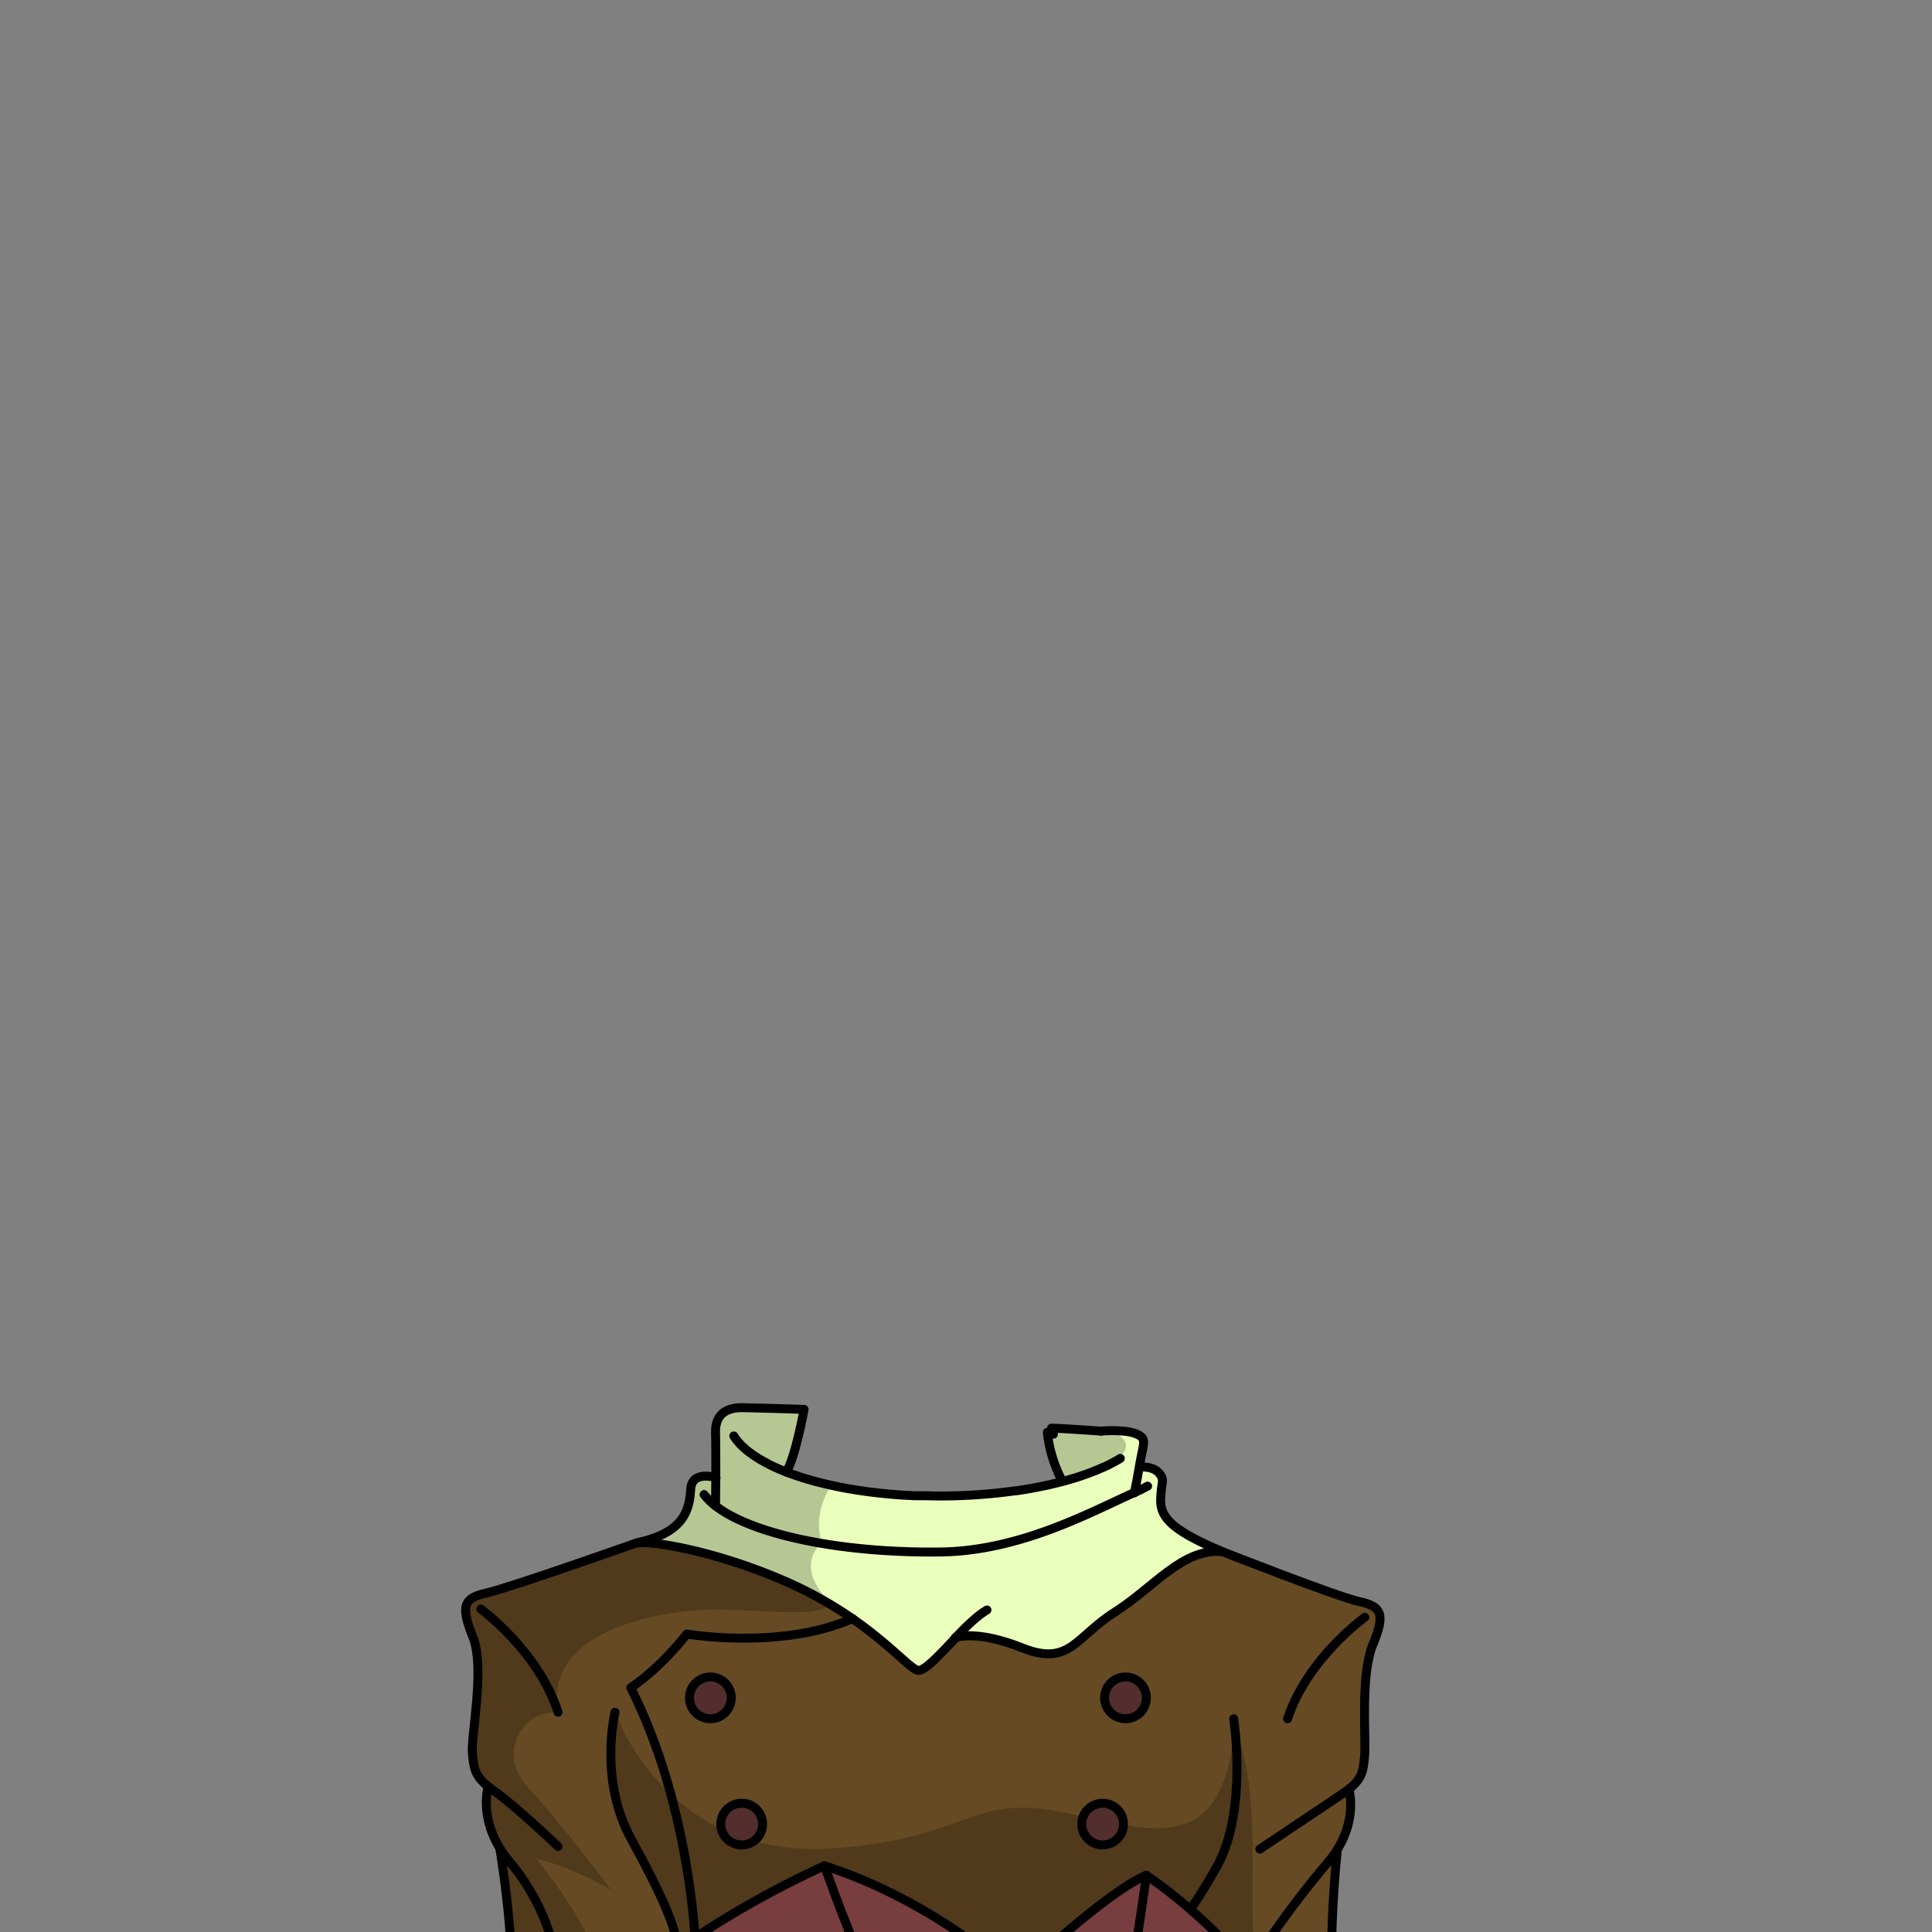 <svg xmlns="http://www.w3.org/2000/svg" viewBox="0 0 432 432">
  <rect x="0" y="0" width="432" height="432" fill="#808080" stroke="none"/>
  <defs>
    <style>.GUNDAN_RAT_OUTFIT_RAT_OUTFIT_20_cls-1{isolation:isolate;}.GUNDAN_RAT_OUTFIT_RAT_OUTFIT_20_cls-2{fill:#ebffbc;}.GUNDAN_RAT_OUTFIT_RAT_OUTFIT_20_cls-3{fill:#664a23;}.GUNDAN_RAT_OUTFIT_RAT_OUTFIT_20_cls-4{opacity:0.22;mix-blend-mode:multiply;}.GUNDAN_RAT_OUTFIT_RAT_OUTFIT_20_cls-5{fill:#773d3f;}.GUNDAN_RAT_OUTFIT_RAT_OUTFIT_20_cls-6{fill:#522e2e;}.GUNDAN_RAT_OUTFIT_RAT_OUTFIT_20_cls-7{fill:none;stroke:#000;stroke-linecap:round;stroke-linejoin:round;stroke-width:2px;}</style>
  </defs>
  <g class="GUNDAN_RAT_OUTFIT_RAT_OUTFIT_20_cls-1">
    <g id="Outfit">
      <path class="GUNDAN_RAT_OUTFIT_RAT_OUTFIT_20_cls-2" d="M165.82,322.55a2.64,2.64,0,0,1-.14.24l.1-8h.91l.16,0h.21s0,0,0,0h.09a.65.65,0,0,1,.19,0c0,.32,0,.64,0,1,0,.5-.06,1-.11,1.53,0,.16,0,.32,0,.47a13,13,0,0,1-1.32,4.76Z" />
      <path class="GUNDAN_RAT_OUTFIT_RAT_OUTFIT_20_cls-2" d="M167.74,314.84l-.2,0,.19,0,.27,0Z" />
      <path class="GUNDAN_RAT_OUTFIT_RAT_OUTFIT_20_cls-2" d="M250.51,325.61h0a5.51,5.51,0,0,1-.52.78c-2,2.57-11,10.56-43,9.33a130.1,130.1,0,0,1-21.88-2.45c-17.14-3.66-19.32-9.9-19.42-10.22h0v-.2h0l1.22-.28.17-.05v0s0,0,0,0-.08.26-.19.54a.64.64,0,0,1-.06.18c-.05.16-.11.33-.18.53a.56.56,0,0,0,0,.12l.38.33c.12.11.25.2.38.31s.26.2.4.29.27.2.41.3.57.4.87.59l.45.29c.47.28.95.56,1.46.84.33.18.68.37,1,.54l.53.27.57.27,1,.45,1.16.48.28.12.29.11c.76.29,1.55.59,2.38.86.57.19,1.16.39,1.76.57s1.42.43,2.16.63l.55.14.55.14c.6.16,1.21.3,1.83.44.26.07.51.13.77.18.89.2,1.78.38,2.71.56s1.77.32,2.67.47l1.59.24,1.47.21c1,.12,1.92.24,2.91.34l1,.1,1.21.11,1.08.08,1.17.1,1.36.07c.48,0,1,.06,1.46.08l.47,0h.53a151.31,151.31,0,0,0,21.47-1.06l.24,0a76,76,0,0,0,18.39-4.77c-.1-.18-.16-.27-.16-.27-.23-.57-.38-1-.41-1h0l.47.34.26.18h0l.42.3v-.21l-.1-.25c0-.1-.07-.2-.11-.33s-.16-.49-.25-.8c0,0,0,0,0,0-.05-.21-.11-.45-.18-.69l-.19-.83-.09-.46a22.75,22.75,0,0,1-.22-4.41h.16l.28,0,.16,0h.14l.4-.05,0-.65c.68.18,1.28.37,1.81.56C254.62,322.31,250.51,325.61,250.51,325.61Z" />
      <path class="GUNDAN_RAT_OUTFIT_RAT_OUTFIT_20_cls-2" d="M273.39,346.94c-8.9-.87-15.32,8-24.08,13.52s-10.1,12.23-20.67,8c-10.24-4.08-14.76-2.38-15-2.27h0c-3.62,3.77-7,7.6-8.5,7.15-1.7-.5-6.14-5.7-14.47-11.49-1.51-1.05-3.16-2.12-4.94-3.19h0a87.2,87.2,0,0,0-9-4.71c-16.23-7.31-31.29-9.61-34-9.07,10.51-2.28,11.48-7.6,11.74-11.9s5.66-2.58,5.66-2.58c0,3.41-.06,6.29-.06,6.29,4.65,3.62,13,6.57,23.61,8.37A150.31,150.31,0,0,0,210.33,347c17.77-.22,33.5-8.87,43.32-13.27,0,0,.55-2.53,1.08-5.73l.14,0s2.93-.29,4.34,1.35.45,1.75.35,6S262.76,342.46,273.39,346.94Z" />
      <path class="GUNDAN_RAT_OUTFIT_RAT_OUTFIT_20_cls-3" d="M305.13,392.6c.35-3.45-1-18.07,1.84-24.88s2-8.52-3-9.61-30.63-11.17-30.63-11.17c-8.9-.87-15.32,8-24.08,13.52s-10.1,12.23-20.67,8c-10.24-4.08-14.76-2.38-15-2.27h0c-3.62,3.77-7,7.6-8.5,7.15-1.7-.5-6.14-5.7-14.47-11.49-16,7.08-37.06,3.47-37.06,3.47s-5.62,7.42-12.54,12c.21.4.41.81.6,1.21l.14.27.65,1.37.21.45c.43.93.84,1.87,1.25,2.8s.8,1.91,1.19,2.87c.2.5.39,1,.59,1.51q.57,1.5,1.11,3c.17.51.35,1,.52,1.5.34,1,.67,2,1,3,.16.49.31,1,.46,1.47s.27.9.41,1.35c.29,1,.58,2,.85,3a.08.08,0,0,1,0,0c.08.26.14.52.21.78s.15.54.21.81.11.41.16.61.08.27.11.4l.15.6q.19.81.39,1.59c0,.11.05.22.07.32s.07.31.11.47.1.44.16.66a.36.36,0,0,0,0,.11c.24,1.09.47,2.14.69,3.18,0,.17.07.34.11.5s.08.38.11.57l.06.29c0,.07,0,.15.05.23.17.9.34,1.79.5,2.65,0,.14,0,.29.08.43a2.4,2.4,0,0,0,0,.24c0,.08,0,.17,0,.25.15.83.29,1.64.42,2.42.06.43.13.86.2,1.28l.09.62a.69.69,0,0,1,0,.13c0,.16,0,.32.07.48a1.1,1.1,0,0,1,0,.18l.15,1a2.34,2.34,0,0,0,0,.26c0,.11,0,.22,0,.33s.05.37.08.54,0,.24,0,.35,0,.26,0,.38,0,.24,0,.37,0,.06,0,.09l0,.28s0,.1,0,.15.05.34.06.51,0,.34.07.5l0,.31c0,.06,0,.12,0,.17,0,.25.05.49.08.73a1.5,1.5,0,0,0,0,.2.88.88,0,0,1,0,.17c0,.5.1,1,.14,1.41a.41.41,0,0,1,0,.11l0,.3a.31.31,0,0,0,0,.1s0,.08,0,.12,0,.08,0,.12,0,.09,0,.13a.09.09,0,0,1,0,.05c0,.1,0,.21,0,.31a.57.57,0,0,1,0,.13c0,.12,0,.24,0,.35a.68.68,0,0,1,0,.14,2.11,2.11,0,0,0,0,.26h0s0,.08,0,.11,0,.11,0,.16a2.11,2.11,0,0,0,0,.26h0s0,.08,0,.12h0v.11s0,.07,0,.1v.13c0,.11,0,.21,0,.3a.28.28,0,0,1,0,.09c0,.07,0,.14,0,.2a.91.91,0,0,0,0,.17l0,.46.05.08a212.56,212.56,0,0,1,28.94-16.05c25.18,8.14,42.84,24.89,42.84,24.89s19.9-18.86,29.11-22.77a111.27,111.27,0,0,1,9.81,7.6A117.11,117.11,0,0,1,278,438.69l.29.34.1.11c.05.07.11.13.16.19.52.61,1,1.2,1.48,1.76,0,.06.09.12.14.17l.39.48c.15.2.31.38.45.57l.11.12h0l1,1.29.44.57c.75,1,1.38,1.86,1.88,2.57,1,1.42,1.49,2.23,1.49,2.23l-9.3,17.46h25.56l.56-.16c-.18-.61-.9-2.93-2.76-7.92-4.39-13.83-1-44.48-1-44.48l-.15-.1c4.79-7.41,2.8-13.85,2.8-13.85C304.79,397.54,304.82,395.68,305.13,392.6ZM251.66,375a4.67,4.67,0,1,1-4.67,4.66A4.66,4.66,0,0,1,251.66,375Zm-92.82,0a4.67,4.67,0,1,1-4.67,4.66A4.66,4.66,0,0,1,158.84,375Zm9.43,36.87h0l-.21.12a4.43,4.43,0,0,1-.84.36,3.82,3.82,0,0,1-.67.15l-.34,0-.37,0-.38,0-.3,0-.27-.05a2.27,2.27,0,0,1-.25-.06l-.41-.13a1.88,1.88,0,0,1-.3-.12l-.32-.16h0l-.27-.17a2.8,2.8,0,0,1-.35-.25,1.78,1.78,0,0,1-.26-.22,3.26,3.26,0,0,1-.51-.54.34.34,0,0,1-.09-.12,3.57,3.57,0,0,1-.36-.56.7.7,0,0,1-.09-.17,2.14,2.14,0,0,1-.1-.22,1.09,1.09,0,0,1-.09-.23,3.74,3.74,0,0,1-.17-.54,4.67,4.67,0,1,1,9.21-1.07,4.52,4.52,0,0,1-.06.74,1.55,1.55,0,0,1,0,.21,4.35,4.35,0,0,1-.23.78c0,.1-.08.19-.13.29s-.1.19-.15.29a2.61,2.61,0,0,1-.17.28,1,1,0,0,1-.15.2,3.5,3.5,0,0,1-.39.46,1.8,1.8,0,0,1-.2.19,2.72,2.72,0,0,1-.42.34A1.49,1.49,0,0,1,168.27,411.85Zm82.89-3.33a3.21,3.21,0,0,1-.07.43c0,.1-.05.21-.09.31a4,4,0,0,1-.4.92l-.18.3c-.09.13-.19.26-.29.38L250,411a3,3,0,0,1-.31.31l-.24.21a4.65,4.65,0,0,1-.95.58l-.17.08a3.71,3.71,0,0,1-.47.16l-.36.09a4.25,4.25,0,0,1-.95.1,4.66,4.66,0,0,1-4.66-4.67c0-.12,0-.24,0-.35a.53.53,0,0,0,0-.12,3.06,3.06,0,0,1,.05-.32.4.4,0,0,1,0-.15,1.73,1.73,0,0,1,.07-.31,2.67,2.67,0,0,1,.13-.4,2,2,0,0,1,.11-.26,3.93,3.93,0,0,1,.26-.5,2.75,2.75,0,0,1,.19-.28,4.92,4.92,0,0,1,.5-.61l.17-.15a2,2,0,0,1,.35-.28L244,404l.38-.23.2-.1a4.22,4.22,0,0,1,.7-.27l.22-.06a3.78,3.78,0,0,1,.82-.12h.28a4.66,4.66,0,0,1,4.66,4.66v.19A3.59,3.59,0,0,1,251.16,408.52Z" />
      <path class="GUNDAN_RAT_OUTFIT_RAT_OUTFIT_20_cls-2" d="M167.74,314.84l-.2,0,.19,0Z" />
      <path class="GUNDAN_RAT_OUTFIT_RAT_OUTFIT_20_cls-2" d="M254.73,328c-.53,3.2-1.08,5.74-1.08,5.74-9.82,4.39-25.55,13-43.32,13.26-1,0-2.05,0-3.07,0h-1l-1.89,0-1,0-1.1,0-2.5-.11c-.85,0-1.69-.1-2.53-.15l-1.84-.14-.74-.06-.38,0-1.93-.19-1.42-.15-.22,0-1.34-.15-1.46-.19-1.07-.15-.65-.1-.42-.06-.34-.05-.37-.06-1.38-.23L183,345l-.43-.08-1.22-.23-1.54-.31-.93-.2-.92-.2-.54-.13-.49-.11-1.63-.41-.85-.23-.19-.05-1.36-.39-.55-.17c-.23-.07-.46-.13-.68-.21L171,342l-.2-.07-.39-.13-.16,0-.32-.11-.85-.31-.28-.1-.34-.13-.36-.14-.63-.24c-.7-.29-1.36-.57-2-.87l-.63-.3-.61-.3-.23-.12c-.34-.17-.66-.34-1-.52s-.35-.19-.51-.3l-.41-.24a3.28,3.28,0,0,1-.31-.2l-.33-.2-.48-.33-.24-.16-.23-.17-.45-.34s0-2.88.06-6.29c0-3.66,0-7.95-.06-9.89a8.22,8.22,0,0,1,0-1c0-.13,0-.25,0-.37s0-.13,0-.19a5.89,5.89,0,0,1,.31-1.22c0-.06.05-.12.08-.17v0l.05-.11,0-.1c0-.05.05-.09.07-.13l0-.08h0l.15-.23,0,0a.18.18,0,0,1,.05-.08.61.61,0,0,1,.13-.16,1.33,1.33,0,0,1,.12-.16l.07-.07a.35.35,0,0,1,.1-.11.57.57,0,0,1,.11-.11h0l.07-.06.11-.09.08-.08.23-.17.28-.17.17-.1.06,0,.2-.09.25-.1,0,0a6.28,6.28,0,0,1,1-.3l.37-.08.35,0h.07l.29,0h.23c.17,0,.36,0,.55,0h.91l.16,0h.21s0,0,0,0h.1l.18,0c0,.32,0,.64,0,1,0,.5-.06,1-.11,1.53,0,.16,0,.32,0,.47a13,13,0,0,1-1.32,4.76h0a2.64,2.64,0,0,1-.14.24h0v.05h0l1.22-.28.17-.05v0s0,0,0,0-.08.26-.19.54a.64.64,0,0,1-.06.18c-.05.16-.11.33-.18.53a.56.56,0,0,0,0,.12l.38.33c.12.11.25.2.38.31s.26.2.4.29.27.2.41.3.57.4.87.59l.45.29c.47.28.95.56,1.46.84.33.18.68.37,1,.54l.53.27.57.27,1,.45,1.16.48.28.12.29.11c.76.29,1.55.59,2.38.86.57.19,1.16.39,1.76.57s1.42.43,2.16.63l.55.14.55.14c.6.16,1.21.3,1.83.44.26.07.51.13.77.18.89.2,1.78.38,2.71.56s1.77.32,2.67.47l1.59.24,1.47.21c1,.12,1.92.24,2.91.34l1,.1,1.21.11,1.08.08,1.17.1,1.36.07.52,0,.94,0,.47,0h.53l.62,0c1.3,0,2.63.06,4,.06a121.47,121.47,0,0,0,16.88-1.15l.24,0a76,76,0,0,0,18.39-4.77l.58-.25V320l.52,0,.27,0h.15l.64,0H248c.7,0,1.53,0,2.39,0l.43,0c.41,0,.82.07,1.22.13l.5.09c.24,0,.47.1.69.15a5.25,5.25,0,0,1,1.69.72C256.36,322.08,255.57,323,254.73,328Z" />
      <path class="GUNDAN_RAT_OUTFIT_RAT_OUTFIT_20_cls-2" d="M243.94,319.84l5.8.84-2.58,11.62-9.41,2.59,1.73-1.73s-3.1-2-4.29-7.85-1.24-5.73,4.29-5.47" />
      <path class="GUNDAN_RAT_OUTFIT_RAT_OUTFIT_20_cls-2" d="M173.39,333.36l1.73-3.55a68.73,68.73,0,0,0,4.46-14.57c-12.92-.48-15.81.74-15.81.74l-2,11.28,2.81,3.91" />
      <path class="GUNDAN_RAT_OUTFIT_RAT_OUTFIT_20_cls-4" d="M185.53,332.53a140.31,140.31,0,0,0,18,1.86l.94,0c-.49,0-1,0-1.46-.08l-1.36-.07-1.17-.1-1.08-.08-1.21-.11-1-.1c-1-.1-2-.22-2.91-.34l-1.47-.21-1.59-.24c-.9-.15-1.8-.3-2.67-.47s-1.82-.36-2.71-.56c-.26-.05-.51-.11-.77-.18-.62-.14-1.23-.28-1.83-.44l-.55-.14-.55-.14c-.74-.2-1.46-.42-2.16-.63s-1.19-.38-1.76-.57c-.83-.27-1.62-.57-2.38-.86l-.29-.11-.06,0a71.47,71.47,0,0,0,4.1-13.73,98.89,98.89,0,0,0-12.25.14c0-.19,0-.38,0-.57l-.18,0h-.1s0,0,0,0h-.21l-.16,0h-.91a8.87,8.87,0,0,0-1.07.07h-.05a5.85,5.85,0,0,0-3,1.18l-.18.16-.21.22-.19.23a1.88,1.88,0,0,0-.18.24l0,0-.15.23h0l0,.08s0,.08-.07.13l0,.1a.5.5,0,0,0-.05.13c0,.05-.05.11-.08.17a5.89,5.89,0,0,0-.31,1.22c0,.06,0,.12,0,.19a.58.58,0,0,0,0,.14,1.69,1.69,0,0,0,0,.23,8.22,8.22,0,0,0,0,1c.08,1.94.07,6.23.06,9.89,0,0-5.39-1.76-5.66,2.58s-1.23,9.62-11.74,11.9c2.69-.54,17.75,1.76,34,9.07l1,.47.64.31.66.31.1.05,1.17.59.3.15a3.41,3.41,0,0,1,.33.17l.1.05a4.1,4.1,0,0,1,.41.22l.05,0,.08,0,0,0c.32.16.63.32.93.49h0l.62.35.27.15.18.11a4.53,4.53,0,0,1,.48.27l.58.33h0a0,0,0,0,0,0,0l.42.24a1.37,1.37,0,0,1,.2.13c.13.06.24.13.36.2-.27-.25-8.4-7.67-2-13.59-1.67-4.94.22-9.55,1.45-11.8C185.26,333,185.4,332.74,185.53,332.53Z" />
      <path class="GUNDAN_RAT_OUTFIT_RAT_OUTFIT_20_cls-4" d="M250.52,325.61h0a11.71,11.71,0,0,1-2.22,1.6l0,.12c-.46.24-.94.47-1.44.7l-.07,0-.6.27-.58.25a59,59,0,0,1-7.91,2.66,15.37,15.37,0,0,1-2.47-5.94c-1.2-5.82-1.24-5.73,4.29-5.47h4.46l1.54.22.67-.07,0-.65c.68.18,1.28.37,1.81.56a10.86,10.86,0,0,1,1.72.78h0C253.81,323,250.52,325.61,250.52,325.61Z" />
      <path class="GUNDAN_RAT_OUTFIT_RAT_OUTFIT_20_cls-5" d="M278,438.69s-8.31,18.34-15.83,27.87H246.55c5.2-11.44,9.77-47.25,9.77-47.25a111.27,111.27,0,0,1,9.81,7.6A117.11,117.11,0,0,1,278,438.69Z" />
      <circle class="GUNDAN_RAT_OUTFIT_RAT_OUTFIT_20_cls-6" cx="251.66" cy="379.64" r="4.67" />
      <path class="GUNDAN_RAT_OUTFIT_RAT_OUTFIT_20_cls-5" d="M256.32,419.31s-4.57,35.81-9.77,47.25H227.71l-.51-24.48S247.11,423.22,256.32,419.31Z" />
      <path class="GUNDAN_RAT_OUTFIT_RAT_OUTFIT_20_cls-5" d="M208.15,466.56H166.72c-3.82-4-17.46-29.19-17.46-29.19,1.87-1.29,4-2.68,6.17-4.13a212.56,212.56,0,0,1,28.94-16.05S197.61,455.83,208.15,466.56Z" />
      <circle class="GUNDAN_RAT_OUTFIT_RAT_OUTFIT_20_cls-6" cx="158.84" cy="379.64" r="4.67" />
      <path class="GUNDAN_RAT_OUTFIT_RAT_OUTFIT_20_cls-5" d="M227.2,442.08l.51,24.48H208.15c-10.54-10.73-23.78-49.37-23.78-49.37C209.55,425.33,227.2,442.08,227.2,442.08Z" />
      <path class="GUNDAN_RAT_OUTFIT_RAT_OUTFIT_20_cls-3" d="M141,377.38a126.39,126.39,0,0,1,9,23.82,162.46,162.46,0,0,1,5.39,32l.05.08c-1.2.79-2.36,1.55-3.46,2.3-.94.62-1.85,1.23-2.71,1.83-4.16,2.85-7.37,5.21-9.18,6.56l-1.65,1.26s9.93,17.76,13,21.37H109.93s.61-2.21,2.81-8.22c4.39-14.07-.95-44.67-.93-44.67l.14-.1c-4.79-7.53-2.79-14.09-2.79-14.09h0c-3.2-2.54-3.23-4.44-3.54-7.58-.35-3.51,2.91-19,.1-25.9s-2-8.68,3-9.78S142.34,345,142.34,345h.07l.19,0,.1,0c2.69-.54,17.75,1.76,34,9.07a87.4,87.4,0,0,1,9,4.71c1.78,1.07,3.43,2.14,4.94,3.19-16,7.08-37.06,3.47-37.06,3.47S148,372.76,141,377.38Z" />
      <path class="GUNDAN_RAT_OUTFIT_RAT_OUTFIT_20_cls-4" d="M185.69,358.68c-3.23,3.31-15.63,1.11-26.33,1.21s-38,4.31-34.58,23c-7.82-.6-13.78,9.08-6.82,16.62,6.8,7.37,18.37,22.45,18.61,23.15-.18-.4-8.9-5.22-16.81-7.15a99.08,99.08,0,0,1,15.92,26.57s-6.22.32-13.08-10.63c2.35,8.17,5.19,35.14,5.19,35.14H109.93s.61-2.21,2.81-8.22c4.39-14.07-.95-44.67-.93-44.67l.14-.1c-4.79-7.53-2.79-14.09-2.79-14.09h0c-3.2-2.54-3.23-4.44-3.54-7.58-.35-3.51,2.91-19,.1-25.9s-2-8.68,3-9.78S142.34,345,142.34,345h.07l.19,0,.1,0c2.69-.54,17.75,1.76,34,9.07A87.4,87.4,0,0,1,185.69,358.68Z" />
      <path class="GUNDAN_RAT_OUTFIT_RAT_OUTFIT_20_cls-4" d="M278,438.69a117.11,117.11,0,0,0-11.82-11.78,111.27,111.27,0,0,0-9.81-7.6c-9.21,3.91-29.11,22.77-29.11,22.77s-17.66-16.75-42.84-24.89a212.56,212.56,0,0,0-28.94,16.05c-1.2.79-2.36,1.55-3.46,2.3-1.29-5.26-3.33-12.13-5.6-14.35-3.87-3.75-14-25.95-8.85-38.33A50,50,0,0,0,150,401.2a44.8,44.8,0,0,0,11.3,7.74,44,44,0,0,0,7.27,2.71,52.4,52.4,0,0,0,19.15,1.51c28.36-2.14,29.57-12,49.5-8,1.69.33,3.35.69,5,1.05,3.14.68,6.16,1.35,9,1.84,13.18,2.23,22.91.52,24.86-22.09,6.74,17,2.27,38.26,5,56.46C280.15,441.29,279.12,440,278,438.69Z" />
      <path class="GUNDAN_RAT_OUTFIT_RAT_OUTFIT_20_cls-6" d="M246.55,403.21a4.67,4.67,0,1,1-4.66,4.66A4.66,4.66,0,0,1,246.55,403.21Z" />
      <circle class="GUNDAN_RAT_OUTFIT_RAT_OUTFIT_20_cls-6" cx="165.84" cy="407.87" r="4.67" />
      <path class="GUNDAN_RAT_OUTFIT_RAT_OUTFIT_20_cls-7" d="M164.08,321.08a11.74,11.74,0,0,0,1.59,2h0c.29.29.6.58.93.86l.38.33c.12.11.25.2.38.31s.26.2.4.29.27.2.41.3.57.4.87.59l.45.29c.46.28.95.57,1.46.84.33.18.68.37,1,.54l.53.27.57.27,1,.45,1.16.48.28.12.28.11c.77.29,1.56.59,2.38.86.57.19,1.16.39,1.76.57s1.43.43,2.16.63l.55.14.55.14c.6.16,1.22.3,1.84.44.25.07.51.13.76.18.89.2,1.79.38,2.71.56s1.77.32,2.67.47l1.59.24,1.47.21c1,.12,1.92.24,2.91.34l1,.1,1.21.11,1.08.08,1.18.1,1.35.07c.49,0,1,.06,1.46.08l.47,0h.53l.62,0c1.31,0,2.63.06,4,.06a121.47,121.47,0,0,0,16.88-1.15l.24,0c1.41-.2,2.78-.43,4.12-.68l2.31-.46c.53-.11,1.07-.23,1.59-.36s.83-.19,1.24-.3l1.22-.31a59,59,0,0,0,7.91-2.66l.58-.25.6-.27.07,0c.5-.23,1-.46,1.44-.7.61-.31,1.18-.62,1.73-.94l.55-.33" />
      <path class="GUNDAN_RAT_OUTFIT_RAT_OUTFIT_20_cls-7" d="M256.6,332.3c-.91.5-1.89,1-3,1.46-9.82,4.4-25.55,13.05-43.32,13.27-22.68.27-42.16-4-50.29-10.32a13.55,13.55,0,0,1-2.55-2.52" />
      <path class="GUNDAN_RAT_OUTFIT_RAT_OUTFIT_20_cls-7" d="M160,336.71s0-2.88.06-6.29c0-3.66,0-7.95-.06-9.89-.13-3.2,1.23-5.68,5.74-5.78.48,0,13.5.34,14.06.39,0,0-2,10.95-4,14" />
      <path class="GUNDAN_RAT_OUTFIT_RAT_OUTFIT_20_cls-7" d="M246.15,320s-10.28-.72-11.05-.65l.44,1.34s-1.18-.35-1.36-.42a30.26,30.26,0,0,0,3.34,10.89" />
      <path class="GUNDAN_RAT_OUTFIT_RAT_OUTFIT_20_cls-7" d="M246.15,320s6.44-.6,8.78,1.07c1.43,1,.64,2-.2,7-.53,3.2-1.08,5.73-1.08,5.73" />
      <path class="GUNDAN_RAT_OUTFIT_RAT_OUTFIT_20_cls-7" d="M213.62,366.21c2.42-2.53,4.95-5,7.07-6.22" />
      <path class="GUNDAN_RAT_OUTFIT_RAT_OUTFIT_20_cls-7" d="M142.34,345h.07l.19,0,.1,0c2.69-.54,17.75,1.76,34,9.07a87.72,87.72,0,0,1,13.95,7.9c8.33,5.79,12.77,11,14.47,11.49,1.49.45,4.88-3.38,8.5-7.15" />
      <path class="GUNDAN_RAT_OUTFIT_RAT_OUTFIT_20_cls-7" d="M160.1,330.42s-5.39-1.76-5.66,2.58-1.23,9.62-11.74,11.9" />
      <path class="GUNDAN_RAT_OUTFIT_RAT_OUTFIT_20_cls-7" d="M213.6,366.21h0c.26-.11,4.78-1.81,15,2.27,10.57,4.21,11.91-2.47,20.67-8s15.18-14.39,24.08-13.52c-10.63-4.48-13.93-7.36-13.83-11.57s1.05-4.33-.35-6-4.34-1.35-4.34-1.35" />
      <path class="GUNDAN_RAT_OUTFIT_RAT_OUTFIT_20_cls-7" d="M124.78,412.86s-9.88-9.38-14.35-12.44c-.47-.33-.9-.64-1.27-.94-3.2-2.55-3.23-4.45-3.54-7.59-.35-3.51,2.91-19,.1-25.9s-2-8.68,3-9.78S142.34,345,142.34,345" />
      <path class="GUNDAN_RAT_OUTFIT_RAT_OUTFIT_20_cls-7" d="M107.52,359.79s12.85,9.36,17.26,23.07" />
      <path class="GUNDAN_RAT_OUTFIT_RAT_OUTFIT_20_cls-7" d="M109.16,399.48s-2,6.56,2.79,14.09a24.53,24.53,0,0,0,2.06,2.78,48.64,48.64,0,0,1,9.63,18.46" />
      <path class="GUNDAN_RAT_OUTFIT_RAT_OUTFIT_20_cls-7" d="M111.81,413.67s5.32,30.6.93,44.67c-2.2,6-2.81,8.22-2.81,8.22H302.15" />
      <path class="GUNDAN_RAT_OUTFIT_RAT_OUTFIT_20_cls-7" d="M281.69,413.47,300.32,401c.47-.33.9-.63,1.28-.93,3.19-2.51,3.22-4.37,3.53-7.45.35-3.45-1-18.07,1.84-24.88s2-8.52-3-9.61-30.63-11.17-30.63-11.17" />
      <path class="GUNDAN_RAT_OUTFIT_RAT_OUTFIT_20_cls-7" d="M305.17,361.63s-12.84,9.2-17.26,22.68" />
      <path class="GUNDAN_RAT_OUTFIT_RAT_OUTFIT_20_cls-7" d="M301.6,400.05s2,6.44-2.8,13.85a23.92,23.92,0,0,1-2.06,2.74,204.87,204.87,0,0,0-13.91,18.41" />
      <path class="GUNDAN_RAT_OUTFIT_RAT_OUTFIT_20_cls-7" d="M299,414s-3.39,30.65,1,44.48c1.86,5,2.58,7.31,2.76,7.92a1.27,1.27,0,0,1,.05.16" />
      <path class="GUNDAN_RAT_OUTFIT_RAT_OUTFIT_20_cls-7" d="M137.52,382.86s-3.71,15.07,3.62,28.37,9.92,19.92,10.32,23.93" />
      <path class="GUNDAN_RAT_OUTFIT_RAT_OUTFIT_20_cls-7" d="M155.38,433.16s-1.3-30-14.35-55.78c6.92-4.62,12.54-12,12.54-12s21.06,3.61,37.06-3.47" />
      <path class="GUNDAN_RAT_OUTFIT_RAT_OUTFIT_20_cls-7" d="M275.86,384.31s3.11,20.19-3.51,32.57c-3.81,6.83-5.65,9.32-6.22,10" />
      <circle class="GUNDAN_RAT_OUTFIT_RAT_OUTFIT_20_cls-7" cx="158.84" cy="379.64" r="4.67" />
      <circle class="GUNDAN_RAT_OUTFIT_RAT_OUTFIT_20_cls-7" cx="165.84" cy="407.87" r="4.67" />
      <circle class="GUNDAN_RAT_OUTFIT_RAT_OUTFIT_20_cls-7" cx="251.66" cy="379.64" r="4.67" />
      <path class="GUNDAN_RAT_OUTFIT_RAT_OUTFIT_20_cls-7" d="M241.89,407.87a4.66,4.66,0,1,0,4.66-4.66A4.66,4.66,0,0,0,241.89,407.87Z" />
      <path class="GUNDAN_RAT_OUTFIT_RAT_OUTFIT_20_cls-7" d="M276.59,466.56l9.3-17.46s-.49-.81-1.49-2.23a102.77,102.77,0,0,0-6.45-8.18,117.11,117.11,0,0,0-11.82-11.78,111.27,111.27,0,0,0-9.81-7.6c-9.21,3.91-29.12,22.77-29.12,22.77s-17.65-16.75-42.83-24.89a212.56,212.56,0,0,0-28.94,16.05c-2.22,1.45-4.3,2.84-6.17,4.13-4.16,2.85-7.37,5.21-9.18,6.56l-1.65,1.26s9.93,17.76,13,21.37" />
      <path class="GUNDAN_RAT_OUTFIT_RAT_OUTFIT_20_cls-7" d="M184.37,417.19s13.24,38.64,23.78,49.37" />
      <path class="GUNDAN_RAT_OUTFIT_RAT_OUTFIT_20_cls-7" d="M256.32,419.31s-4.57,35.81-9.77,47.25" />
    </g>
  </g>
</svg>
